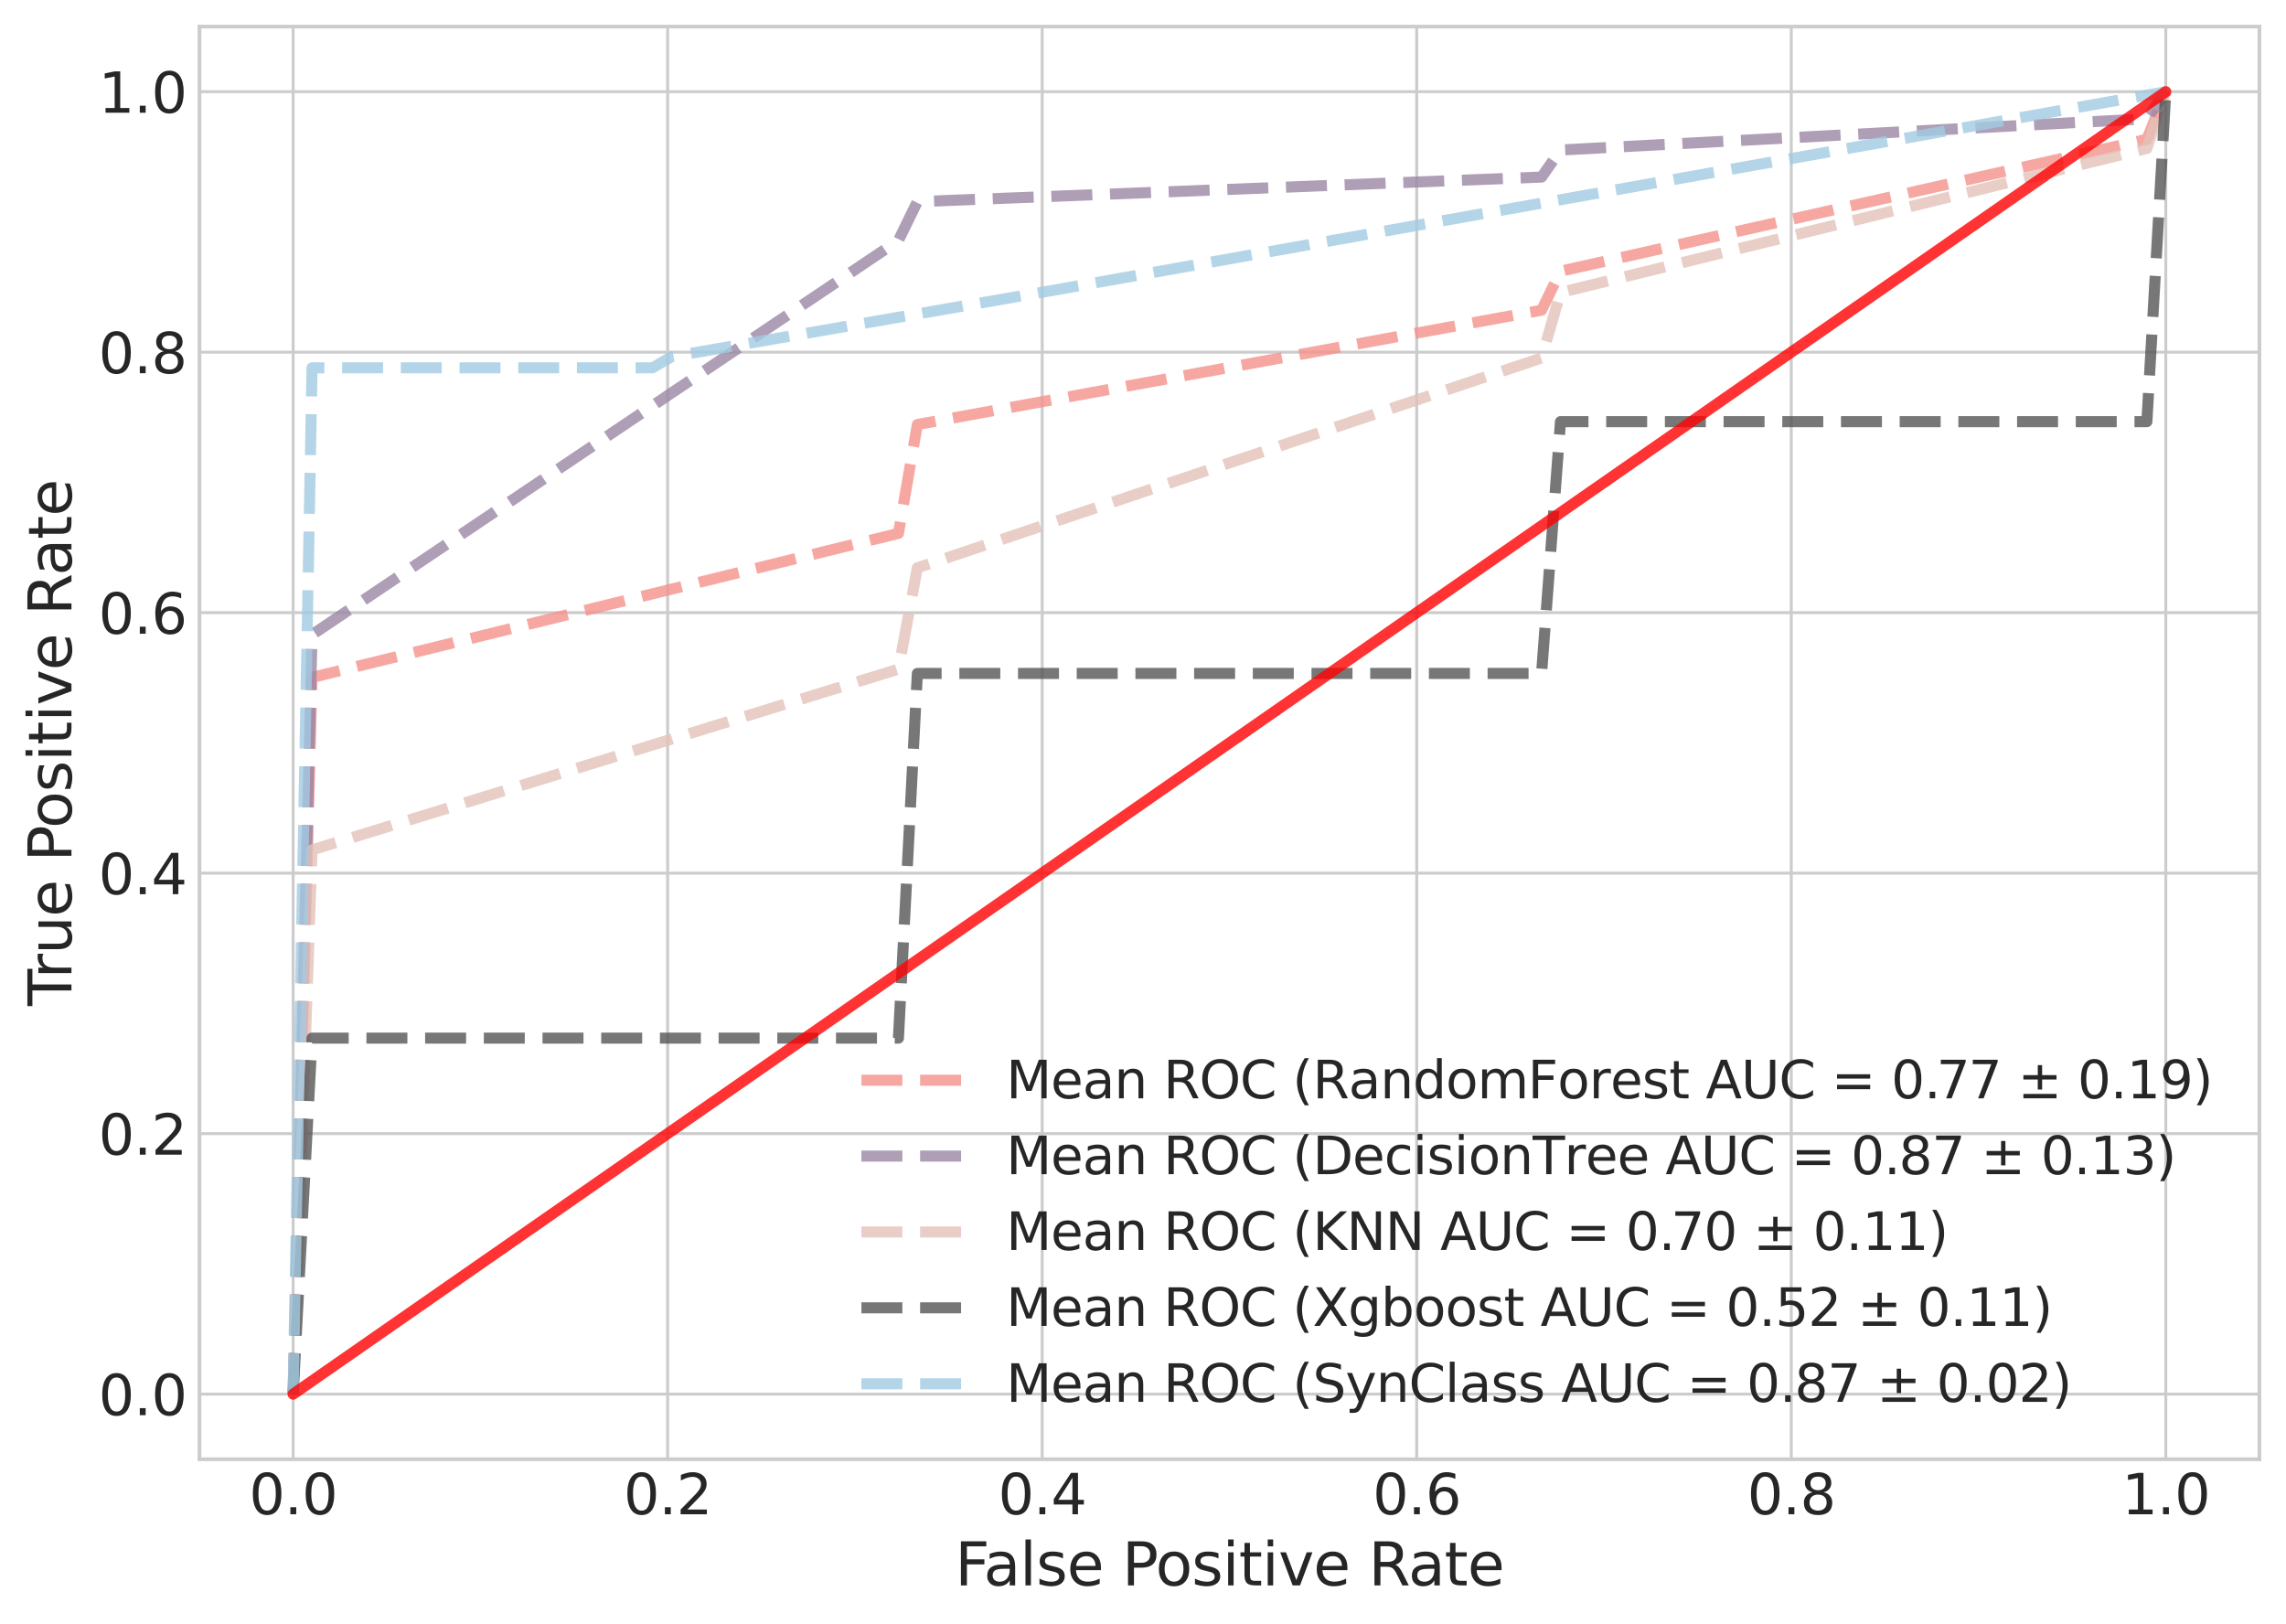 <?xml version="1.0" encoding="utf-8" standalone="no"?>
<!DOCTYPE svg PUBLIC "-//W3C//DTD SVG 1.1//EN"
  "http://www.w3.org/Graphics/SVG/1.1/DTD/svg11.dtd">
<svg height="439.982pt" version="1.1" viewBox="0 0 619.24 439.982" width="619.24pt" xmlns="http://www.w3.org/2000/svg" xmlns:xlink="http://www.w3.org/1999/xlink">
 <defs>
  <style type="text/css">*{stroke-linecap:butt;stroke-linejoin:round;}</style>
 </defs>
 <g id="figure_1">
  <g id="patch_1">
   <path d="M 0 439.982 
L 619.24 439.982 
L 619.24 0 
L 0 0 
z
" style="fill:#ffffff;"/>
  </g>
  <g id="axes_1">
   <g id="patch_2">
    <path d="M 54.04 395.28 
L 612.04 395.28 
L 612.04 7.2 
L 54.04 7.2 
z
" style="fill:#ffffff;"/>
   </g>
   <g id="matplotlib.axis_1">
    <g id="xtick_1">
     <g id="line2d_1">
      <path clip-path="url(#pbb4984cba3)" d="M 79.403 395.28 
L 79.403 7.2 
" style="fill:none;stroke:#cccccc;stroke-linecap:round;stroke-width:0.8;"/>
     </g>
     <g id="line2d_2"/>
     <g id="text_1">
      <!-- 0.0 -->
      <g style="fill:#262626;" transform="translate(67.476 410.178)scale(0.15 -0.15)">
       <defs>
        <path d="M 2034 4250 
Q 1547 4250 1301 3770 
Q 1056 3291 1056 2328 
Q 1056 1369 1301 889 
Q 1547 409 2034 409 
Q 2525 409 2770 889 
Q 3016 1369 3016 2328 
Q 3016 3291 2770 3770 
Q 2525 4250 2034 4250 
z
M 2034 4750 
Q 2819 4750 3233 4129 
Q 3647 3509 3647 2328 
Q 3647 1150 3233 529 
Q 2819 -91 2034 -91 
Q 1250 -91 836 529 
Q 422 1150 422 2328 
Q 422 3509 836 4129 
Q 1250 4750 2034 4750 
z
" id="DejaVuSans-30" transform="scale(0.016)"/>
        <path d="M 684 794 
L 1344 794 
L 1344 0 
L 684 0 
L 684 794 
z
" id="DejaVuSans-2e" transform="scale(0.016)"/>
       </defs>
       <use xlink:href="#DejaVuSans-30"/>
       <use x="63.623" xlink:href="#DejaVuSans-2e"/>
       <use x="95.41" xlink:href="#DejaVuSans-30"/>
      </g>
     </g>
    </g>
    <g id="xtick_2">
     <g id="line2d_3">
      <path clip-path="url(#pbb4984cba3)" d="M 180.858 395.28 
L 180.858 7.2 
" style="fill:none;stroke:#cccccc;stroke-linecap:round;stroke-width:0.8;"/>
     </g>
     <g id="line2d_4"/>
     <g id="text_2">
      <!-- 0.2 -->
      <g style="fill:#262626;" transform="translate(168.931 410.178)scale(0.15 -0.15)">
       <defs>
        <path d="M 1228 531 
L 3431 531 
L 3431 0 
L 469 0 
L 469 531 
Q 828 903 1448 1529 
Q 2069 2156 2228 2338 
Q 2531 2678 2651 2914 
Q 2772 3150 2772 3378 
Q 2772 3750 2511 3984 
Q 2250 4219 1831 4219 
Q 1534 4219 1204 4116 
Q 875 4013 500 3803 
L 500 4441 
Q 881 4594 1212 4672 
Q 1544 4750 1819 4750 
Q 2544 4750 2975 4387 
Q 3406 4025 3406 3419 
Q 3406 3131 3298 2873 
Q 3191 2616 2906 2266 
Q 2828 2175 2409 1742 
Q 1991 1309 1228 531 
z
" id="DejaVuSans-32" transform="scale(0.016)"/>
       </defs>
       <use xlink:href="#DejaVuSans-30"/>
       <use x="63.623" xlink:href="#DejaVuSans-2e"/>
       <use x="95.41" xlink:href="#DejaVuSans-32"/>
      </g>
     </g>
    </g>
    <g id="xtick_3">
     <g id="line2d_5">
      <path clip-path="url(#pbb4984cba3)" d="M 282.312 395.28 
L 282.312 7.2 
" style="fill:none;stroke:#cccccc;stroke-linecap:round;stroke-width:0.8;"/>
     </g>
     <g id="line2d_6"/>
     <g id="text_3">
      <!-- 0.4 -->
      <g style="fill:#262626;" transform="translate(270.385 410.178)scale(0.15 -0.15)">
       <defs>
        <path d="M 2419 4116 
L 825 1625 
L 2419 1625 
L 2419 4116 
z
M 2253 4666 
L 3047 4666 
L 3047 1625 
L 3713 1625 
L 3713 1100 
L 3047 1100 
L 3047 0 
L 2419 0 
L 2419 1100 
L 313 1100 
L 313 1709 
L 2253 4666 
z
" id="DejaVuSans-34" transform="scale(0.016)"/>
       </defs>
       <use xlink:href="#DejaVuSans-30"/>
       <use x="63.623" xlink:href="#DejaVuSans-2e"/>
       <use x="95.41" xlink:href="#DejaVuSans-34"/>
      </g>
     </g>
    </g>
    <g id="xtick_4">
     <g id="line2d_7">
      <path clip-path="url(#pbb4984cba3)" d="M 383.767 395.28 
L 383.767 7.2 
" style="fill:none;stroke:#cccccc;stroke-linecap:round;stroke-width:0.8;"/>
     </g>
     <g id="line2d_8"/>
     <g id="text_4">
      <!-- 0.6 -->
      <g style="fill:#262626;" transform="translate(371.84 410.178)scale(0.15 -0.15)">
       <defs>
        <path d="M 2113 2584 
Q 1688 2584 1439 2293 
Q 1191 2003 1191 1497 
Q 1191 994 1439 701 
Q 1688 409 2113 409 
Q 2538 409 2786 701 
Q 3034 994 3034 1497 
Q 3034 2003 2786 2293 
Q 2538 2584 2113 2584 
z
M 3366 4563 
L 3366 3988 
Q 3128 4100 2886 4159 
Q 2644 4219 2406 4219 
Q 1781 4219 1451 3797 
Q 1122 3375 1075 2522 
Q 1259 2794 1537 2939 
Q 1816 3084 2150 3084 
Q 2853 3084 3261 2657 
Q 3669 2231 3669 1497 
Q 3669 778 3244 343 
Q 2819 -91 2113 -91 
Q 1303 -91 875 529 
Q 447 1150 447 2328 
Q 447 3434 972 4092 
Q 1497 4750 2381 4750 
Q 2619 4750 2861 4703 
Q 3103 4656 3366 4563 
z
" id="DejaVuSans-36" transform="scale(0.016)"/>
       </defs>
       <use xlink:href="#DejaVuSans-30"/>
       <use x="63.623" xlink:href="#DejaVuSans-2e"/>
       <use x="95.41" xlink:href="#DejaVuSans-36"/>
      </g>
     </g>
    </g>
    <g id="xtick_5">
     <g id="line2d_9">
      <path clip-path="url(#pbb4984cba3)" d="M 485.222 395.28 
L 485.222 7.2 
" style="fill:none;stroke:#cccccc;stroke-linecap:round;stroke-width:0.8;"/>
     </g>
     <g id="line2d_10"/>
     <g id="text_5">
      <!-- 0.8 -->
      <g style="fill:#262626;" transform="translate(473.294 410.178)scale(0.15 -0.15)">
       <defs>
        <path d="M 2034 2216 
Q 1584 2216 1326 1975 
Q 1069 1734 1069 1313 
Q 1069 891 1326 650 
Q 1584 409 2034 409 
Q 2484 409 2743 651 
Q 3003 894 3003 1313 
Q 3003 1734 2745 1975 
Q 2488 2216 2034 2216 
z
M 1403 2484 
Q 997 2584 770 2862 
Q 544 3141 544 3541 
Q 544 4100 942 4425 
Q 1341 4750 2034 4750 
Q 2731 4750 3128 4425 
Q 3525 4100 3525 3541 
Q 3525 3141 3298 2862 
Q 3072 2584 2669 2484 
Q 3125 2378 3379 2068 
Q 3634 1759 3634 1313 
Q 3634 634 3220 271 
Q 2806 -91 2034 -91 
Q 1263 -91 848 271 
Q 434 634 434 1313 
Q 434 1759 690 2068 
Q 947 2378 1403 2484 
z
M 1172 3481 
Q 1172 3119 1398 2916 
Q 1625 2713 2034 2713 
Q 2441 2713 2670 2916 
Q 2900 3119 2900 3481 
Q 2900 3844 2670 4047 
Q 2441 4250 2034 4250 
Q 1625 4250 1398 4047 
Q 1172 3844 1172 3481 
z
" id="DejaVuSans-38" transform="scale(0.016)"/>
       </defs>
       <use xlink:href="#DejaVuSans-30"/>
       <use x="63.623" xlink:href="#DejaVuSans-2e"/>
       <use x="95.41" xlink:href="#DejaVuSans-38"/>
      </g>
     </g>
    </g>
    <g id="xtick_6">
     <g id="line2d_11">
      <path clip-path="url(#pbb4984cba3)" d="M 586.676 395.28 
L 586.676 7.2 
" style="fill:none;stroke:#cccccc;stroke-linecap:round;stroke-width:0.8;"/>
     </g>
     <g id="line2d_12"/>
     <g id="text_6">
      <!-- 1.0 -->
      <g style="fill:#262626;" transform="translate(574.749 410.178)scale(0.15 -0.15)">
       <defs>
        <path d="M 794 531 
L 1825 531 
L 1825 4091 
L 703 3866 
L 703 4441 
L 1819 4666 
L 2450 4666 
L 2450 531 
L 3481 531 
L 3481 0 
L 794 0 
L 794 531 
z
" id="DejaVuSans-31" transform="scale(0.016)"/>
       </defs>
       <use xlink:href="#DejaVuSans-31"/>
       <use x="63.623" xlink:href="#DejaVuSans-2e"/>
       <use x="95.41" xlink:href="#DejaVuSans-30"/>
      </g>
     </g>
    </g>
    <g id="text_7">
     <!-- False Positive Rate -->
     <g style="fill:#262626;" transform="translate(258.693 429.455)scale(0.16 -0.16)">
      <defs>
       <path d="M 628 4666 
L 3309 4666 
L 3309 4134 
L 1259 4134 
L 1259 2759 
L 3109 2759 
L 3109 2228 
L 1259 2228 
L 1259 0 
L 628 0 
L 628 4666 
z
" id="DejaVuSans-46" transform="scale(0.016)"/>
       <path d="M 2194 1759 
Q 1497 1759 1228 1600 
Q 959 1441 959 1056 
Q 959 750 1161 570 
Q 1363 391 1709 391 
Q 2188 391 2477 730 
Q 2766 1069 2766 1631 
L 2766 1759 
L 2194 1759 
z
M 3341 1997 
L 3341 0 
L 2766 0 
L 2766 531 
Q 2569 213 2275 61 
Q 1981 -91 1556 -91 
Q 1019 -91 701 211 
Q 384 513 384 1019 
Q 384 1609 779 1909 
Q 1175 2209 1959 2209 
L 2766 2209 
L 2766 2266 
Q 2766 2663 2505 2880 
Q 2244 3097 1772 3097 
Q 1472 3097 1187 3025 
Q 903 2953 641 2809 
L 641 3341 
Q 956 3463 1253 3523 
Q 1550 3584 1831 3584 
Q 2591 3584 2966 3190 
Q 3341 2797 3341 1997 
z
" id="DejaVuSans-61" transform="scale(0.016)"/>
       <path d="M 603 4863 
L 1178 4863 
L 1178 0 
L 603 0 
L 603 4863 
z
" id="DejaVuSans-6c" transform="scale(0.016)"/>
       <path d="M 2834 3397 
L 2834 2853 
Q 2591 2978 2328 3040 
Q 2066 3103 1784 3103 
Q 1356 3103 1142 2972 
Q 928 2841 928 2578 
Q 928 2378 1081 2264 
Q 1234 2150 1697 2047 
L 1894 2003 
Q 2506 1872 2764 1633 
Q 3022 1394 3022 966 
Q 3022 478 2636 193 
Q 2250 -91 1575 -91 
Q 1294 -91 989 -36 
Q 684 19 347 128 
L 347 722 
Q 666 556 975 473 
Q 1284 391 1588 391 
Q 1994 391 2212 530 
Q 2431 669 2431 922 
Q 2431 1156 2273 1281 
Q 2116 1406 1581 1522 
L 1381 1569 
Q 847 1681 609 1914 
Q 372 2147 372 2553 
Q 372 3047 722 3315 
Q 1072 3584 1716 3584 
Q 2034 3584 2315 3537 
Q 2597 3491 2834 3397 
z
" id="DejaVuSans-73" transform="scale(0.016)"/>
       <path d="M 3597 1894 
L 3597 1613 
L 953 1613 
Q 991 1019 1311 708 
Q 1631 397 2203 397 
Q 2534 397 2845 478 
Q 3156 559 3463 722 
L 3463 178 
Q 3153 47 2828 -22 
Q 2503 -91 2169 -91 
Q 1331 -91 842 396 
Q 353 884 353 1716 
Q 353 2575 817 3079 
Q 1281 3584 2069 3584 
Q 2775 3584 3186 3129 
Q 3597 2675 3597 1894 
z
M 3022 2063 
Q 3016 2534 2758 2815 
Q 2500 3097 2075 3097 
Q 1594 3097 1305 2825 
Q 1016 2553 972 2059 
L 3022 2063 
z
" id="DejaVuSans-65" transform="scale(0.016)"/>
       <path id="DejaVuSans-20" transform="scale(0.016)"/>
       <path d="M 1259 4147 
L 1259 2394 
L 2053 2394 
Q 2494 2394 2734 2622 
Q 2975 2850 2975 3272 
Q 2975 3691 2734 3919 
Q 2494 4147 2053 4147 
L 1259 4147 
z
M 628 4666 
L 2053 4666 
Q 2838 4666 3239 4311 
Q 3641 3956 3641 3272 
Q 3641 2581 3239 2228 
Q 2838 1875 2053 1875 
L 1259 1875 
L 1259 0 
L 628 0 
L 628 4666 
z
" id="DejaVuSans-50" transform="scale(0.016)"/>
       <path d="M 1959 3097 
Q 1497 3097 1228 2736 
Q 959 2375 959 1747 
Q 959 1119 1226 758 
Q 1494 397 1959 397 
Q 2419 397 2687 759 
Q 2956 1122 2956 1747 
Q 2956 2369 2687 2733 
Q 2419 3097 1959 3097 
z
M 1959 3584 
Q 2709 3584 3137 3096 
Q 3566 2609 3566 1747 
Q 3566 888 3137 398 
Q 2709 -91 1959 -91 
Q 1206 -91 779 398 
Q 353 888 353 1747 
Q 353 2609 779 3096 
Q 1206 3584 1959 3584 
z
" id="DejaVuSans-6f" transform="scale(0.016)"/>
       <path d="M 603 3500 
L 1178 3500 
L 1178 0 
L 603 0 
L 603 3500 
z
M 603 4863 
L 1178 4863 
L 1178 4134 
L 603 4134 
L 603 4863 
z
" id="DejaVuSans-69" transform="scale(0.016)"/>
       <path d="M 1172 4494 
L 1172 3500 
L 2356 3500 
L 2356 3053 
L 1172 3053 
L 1172 1153 
Q 1172 725 1289 603 
Q 1406 481 1766 481 
L 2356 481 
L 2356 0 
L 1766 0 
Q 1100 0 847 248 
Q 594 497 594 1153 
L 594 3053 
L 172 3053 
L 172 3500 
L 594 3500 
L 594 4494 
L 1172 4494 
z
" id="DejaVuSans-74" transform="scale(0.016)"/>
       <path d="M 191 3500 
L 800 3500 
L 1894 563 
L 2988 3500 
L 3597 3500 
L 2284 0 
L 1503 0 
L 191 3500 
z
" id="DejaVuSans-76" transform="scale(0.016)"/>
       <path d="M 2841 2188 
Q 3044 2119 3236 1894 
Q 3428 1669 3622 1275 
L 4263 0 
L 3584 0 
L 2988 1197 
Q 2756 1666 2539 1819 
Q 2322 1972 1947 1972 
L 1259 1972 
L 1259 0 
L 628 0 
L 628 4666 
L 2053 4666 
Q 2853 4666 3247 4331 
Q 3641 3997 3641 3322 
Q 3641 2881 3436 2590 
Q 3231 2300 2841 2188 
z
M 1259 4147 
L 1259 2491 
L 2053 2491 
Q 2509 2491 2742 2702 
Q 2975 2913 2975 3322 
Q 2975 3731 2742 3939 
Q 2509 4147 2053 4147 
L 1259 4147 
z
" id="DejaVuSans-52" transform="scale(0.016)"/>
      </defs>
      <use xlink:href="#DejaVuSans-46"/>
      <use x="48.395" xlink:href="#DejaVuSans-61"/>
      <use x="109.674" xlink:href="#DejaVuSans-6c"/>
      <use x="137.457" xlink:href="#DejaVuSans-73"/>
      <use x="189.557" xlink:href="#DejaVuSans-65"/>
      <use x="251.08" xlink:href="#DejaVuSans-20"/>
      <use x="282.867" xlink:href="#DejaVuSans-50"/>
      <use x="339.545" xlink:href="#DejaVuSans-6f"/>
      <use x="400.727" xlink:href="#DejaVuSans-73"/>
      <use x="452.826" xlink:href="#DejaVuSans-69"/>
      <use x="480.609" xlink:href="#DejaVuSans-74"/>
      <use x="519.818" xlink:href="#DejaVuSans-69"/>
      <use x="547.602" xlink:href="#DejaVuSans-76"/>
      <use x="606.781" xlink:href="#DejaVuSans-65"/>
      <use x="668.305" xlink:href="#DejaVuSans-20"/>
      <use x="700.092" xlink:href="#DejaVuSans-52"/>
      <use x="767.324" xlink:href="#DejaVuSans-61"/>
      <use x="828.604" xlink:href="#DejaVuSans-74"/>
      <use x="867.812" xlink:href="#DejaVuSans-65"/>
     </g>
    </g>
   </g>
   <g id="matplotlib.axis_2">
    <g id="ytick_1">
     <g id="line2d_13">
      <path clip-path="url(#pbb4984cba3)" d="M 54.04 377.64 
L 612.04 377.64 
" style="fill:none;stroke:#cccccc;stroke-linecap:round;stroke-width:0.8;"/>
     </g>
     <g id="line2d_14"/>
     <g id="text_8">
      <!-- 0.0 -->
      <g style="fill:#262626;" transform="translate(26.685 383.339)scale(0.15 -0.15)">
       <use xlink:href="#DejaVuSans-30"/>
       <use x="63.623" xlink:href="#DejaVuSans-2e"/>
       <use x="95.41" xlink:href="#DejaVuSans-30"/>
      </g>
     </g>
    </g>
    <g id="ytick_2">
     <g id="line2d_15">
      <path clip-path="url(#pbb4984cba3)" d="M 54.04 307.08 
L 612.04 307.08 
" style="fill:none;stroke:#cccccc;stroke-linecap:round;stroke-width:0.8;"/>
     </g>
     <g id="line2d_16"/>
     <g id="text_9">
      <!-- 0.2 -->
      <g style="fill:#262626;" transform="translate(26.685 312.779)scale(0.15 -0.15)">
       <use xlink:href="#DejaVuSans-30"/>
       <use x="63.623" xlink:href="#DejaVuSans-2e"/>
       <use x="95.41" xlink:href="#DejaVuSans-32"/>
      </g>
     </g>
    </g>
    <g id="ytick_3">
     <g id="line2d_17">
      <path clip-path="url(#pbb4984cba3)" d="M 54.04 236.52 
L 612.04 236.52 
" style="fill:none;stroke:#cccccc;stroke-linecap:round;stroke-width:0.8;"/>
     </g>
     <g id="line2d_18"/>
     <g id="text_10">
      <!-- 0.4 -->
      <g style="fill:#262626;" transform="translate(26.685 242.219)scale(0.15 -0.15)">
       <use xlink:href="#DejaVuSans-30"/>
       <use x="63.623" xlink:href="#DejaVuSans-2e"/>
       <use x="95.41" xlink:href="#DejaVuSans-34"/>
      </g>
     </g>
    </g>
    <g id="ytick_4">
     <g id="line2d_19">
      <path clip-path="url(#pbb4984cba3)" d="M 54.04 165.96 
L 612.04 165.96 
" style="fill:none;stroke:#cccccc;stroke-linecap:round;stroke-width:0.8;"/>
     </g>
     <g id="line2d_20"/>
     <g id="text_11">
      <!-- 0.6 -->
      <g style="fill:#262626;" transform="translate(26.685 171.659)scale(0.15 -0.15)">
       <use xlink:href="#DejaVuSans-30"/>
       <use x="63.623" xlink:href="#DejaVuSans-2e"/>
       <use x="95.41" xlink:href="#DejaVuSans-36"/>
      </g>
     </g>
    </g>
    <g id="ytick_5">
     <g id="line2d_21">
      <path clip-path="url(#pbb4984cba3)" d="M 54.04 95.4 
L 612.04 95.4 
" style="fill:none;stroke:#cccccc;stroke-linecap:round;stroke-width:0.8;"/>
     </g>
     <g id="line2d_22"/>
     <g id="text_12">
      <!-- 0.8 -->
      <g style="fill:#262626;" transform="translate(26.685 101.099)scale(0.15 -0.15)">
       <use xlink:href="#DejaVuSans-30"/>
       <use x="63.623" xlink:href="#DejaVuSans-2e"/>
       <use x="95.41" xlink:href="#DejaVuSans-38"/>
      </g>
     </g>
    </g>
    <g id="ytick_6">
     <g id="line2d_23">
      <path clip-path="url(#pbb4984cba3)" d="M 54.04 24.84 
L 612.04 24.84 
" style="fill:none;stroke:#cccccc;stroke-linecap:round;stroke-width:0.8;"/>
     </g>
     <g id="line2d_24"/>
     <g id="text_13">
      <!-- 1.0 -->
      <g style="fill:#262626;" transform="translate(26.685 30.539)scale(0.15 -0.15)">
       <use xlink:href="#DejaVuSans-31"/>
       <use x="63.623" xlink:href="#DejaVuSans-2e"/>
       <use x="95.41" xlink:href="#DejaVuSans-30"/>
      </g>
     </g>
    </g>
    <g id="text_14">
     <!-- True Positive Rate -->
     <g style="fill:#262626;" transform="translate(19.358 272.488)rotate(-90)scale(0.16 -0.16)">
      <defs>
       <path d="M -19 4666 
L 3928 4666 
L 3928 4134 
L 2272 4134 
L 2272 0 
L 1638 0 
L 1638 4134 
L -19 4134 
L -19 4666 
z
" id="DejaVuSans-54" transform="scale(0.016)"/>
       <path d="M 2631 2963 
Q 2534 3019 2420 3045 
Q 2306 3072 2169 3072 
Q 1681 3072 1420 2755 
Q 1159 2438 1159 1844 
L 1159 0 
L 581 0 
L 581 3500 
L 1159 3500 
L 1159 2956 
Q 1341 3275 1631 3429 
Q 1922 3584 2338 3584 
Q 2397 3584 2469 3576 
Q 2541 3569 2628 3553 
L 2631 2963 
z
" id="DejaVuSans-72" transform="scale(0.016)"/>
       <path d="M 544 1381 
L 544 3500 
L 1119 3500 
L 1119 1403 
Q 1119 906 1312 657 
Q 1506 409 1894 409 
Q 2359 409 2629 706 
Q 2900 1003 2900 1516 
L 2900 3500 
L 3475 3500 
L 3475 0 
L 2900 0 
L 2900 538 
Q 2691 219 2414 64 
Q 2138 -91 1772 -91 
Q 1169 -91 856 284 
Q 544 659 544 1381 
z
M 1991 3584 
L 1991 3584 
z
" id="DejaVuSans-75" transform="scale(0.016)"/>
      </defs>
      <use xlink:href="#DejaVuSans-54"/>
      <use x="46.334" xlink:href="#DejaVuSans-72"/>
      <use x="87.447" xlink:href="#DejaVuSans-75"/>
      <use x="150.826" xlink:href="#DejaVuSans-65"/>
      <use x="212.35" xlink:href="#DejaVuSans-20"/>
      <use x="244.137" xlink:href="#DejaVuSans-50"/>
      <use x="300.814" xlink:href="#DejaVuSans-6f"/>
      <use x="361.996" xlink:href="#DejaVuSans-73"/>
      <use x="414.096" xlink:href="#DejaVuSans-69"/>
      <use x="441.879" xlink:href="#DejaVuSans-74"/>
      <use x="481.088" xlink:href="#DejaVuSans-69"/>
      <use x="508.871" xlink:href="#DejaVuSans-76"/>
      <use x="568.051" xlink:href="#DejaVuSans-65"/>
      <use x="629.574" xlink:href="#DejaVuSans-20"/>
      <use x="661.361" xlink:href="#DejaVuSans-52"/>
      <use x="728.594" xlink:href="#DejaVuSans-61"/>
      <use x="789.873" xlink:href="#DejaVuSans-74"/>
      <use x="829.082" xlink:href="#DejaVuSans-65"/>
     </g>
    </g>
   </g>
   <g id="line2d_25">
    <path clip-path="url(#pbb4984cba3)" d="M 79.403 377.64 
L 84.527 183.517 
L 89.651 182.258 
L 94.775 180.999 
L 99.899 179.739 
L 105.023 178.48 
L 110.147 177.221 
L 115.271 175.962 
L 120.395 174.703 
L 125.519 173.444 
L 130.643 172.184 
L 135.767 170.925 
L 140.891 169.666 
L 146.015 168.407 
L 151.139 167.148 
L 156.263 165.889 
L 161.387 164.63 
L 166.511 163.37 
L 171.635 162.111 
L 176.759 160.852 
L 181.883 159.593 
L 187.007 158.334 
L 192.131 157.075 
L 197.255 155.816 
L 202.379 154.556 
L 207.502 153.297 
L 212.626 152.038 
L 217.75 150.779 
L 222.874 149.52 
L 227.998 148.261 
L 233.122 147.001 
L 238.246 145.742 
L 243.37 144.483 
L 248.494 115 
L 253.618 114.062 
L 258.742 113.123 
L 263.866 112.185 
L 268.99 111.246 
L 274.114 110.308 
L 279.238 109.369 
L 284.362 108.431 
L 289.486 107.493 
L 294.61 106.554 
L 299.734 105.616 
L 304.858 104.677 
L 309.982 103.739 
L 315.106 102.8 
L 320.23 101.862 
L 325.354 100.924 
L 330.478 99.985 
L 335.602 99.047 
L 340.726 98.108 
L 345.85 97.17 
L 350.974 96.232 
L 356.098 95.293 
L 361.222 94.355 
L 366.345 93.416 
L 371.469 92.478 
L 376.593 91.539 
L 381.717 90.601 
L 386.841 89.663 
L 391.965 88.724 
L 397.089 87.786 
L 402.213 86.847 
L 407.337 85.909 
L 412.461 84.97 
L 417.585 84.032 
L 422.709 73.472 
L 427.833 72.32 
L 432.957 71.167 
L 438.081 70.015 
L 443.205 68.863 
L 448.329 67.711 
L 453.453 66.558 
L 458.577 65.406 
L 463.701 64.254 
L 468.825 63.102 
L 473.949 61.949 
L 479.073 60.797 
L 484.197 59.645 
L 489.321 58.493 
L 494.445 57.34 
L 499.569 56.188 
L 504.693 55.036 
L 509.817 53.884 
L 514.941 52.731 
L 520.064 51.579 
L 525.188 50.427 
L 530.312 49.275 
L 535.436 48.122 
L 540.56 46.97 
L 545.684 45.818 
L 550.808 44.666 
L 555.932 43.513 
L 561.056 42.361 
L 566.18 41.209 
L 571.304 40.057 
L 576.428 38.904 
L 581.552 37.752 
L 586.676 24.84 
" style="fill:none;stroke:#f39189;stroke-dasharray:11.1,4.8;stroke-dashoffset:0;stroke-opacity:0.8;stroke-width:3;"/>
   </g>
   <g id="line2d_26">
    <path clip-path="url(#pbb4984cba3)" d="M 79.403 377.64 
L 84.527 171.923 
L 89.651 168.478 
L 94.775 165.033 
L 99.899 161.589 
L 105.023 158.144 
L 110.147 154.699 
L 115.271 151.254 
L 120.395 147.809 
L 125.519 144.364 
L 130.643 140.92 
L 135.767 137.475 
L 140.891 134.03 
L 146.015 130.585 
L 151.139 127.14 
L 156.263 123.695 
L 161.387 120.25 
L 166.511 116.806 
L 171.635 113.361 
L 176.759 109.916 
L 181.883 106.471 
L 187.007 103.026 
L 192.131 99.581 
L 197.255 96.136 
L 202.379 92.692 
L 207.502 89.247 
L 212.626 85.802 
L 217.75 82.357 
L 222.874 78.912 
L 227.998 75.467 
L 233.122 72.023 
L 238.246 68.578 
L 243.37 65.133 
L 248.494 54.632 
L 253.618 54.43 
L 258.742 54.228 
L 263.866 54.026 
L 268.99 53.824 
L 274.114 53.622 
L 279.238 53.42 
L 284.362 53.218 
L 289.486 53.016 
L 294.61 52.815 
L 299.734 52.613 
L 304.858 52.411 
L 309.982 52.209 
L 315.106 52.007 
L 320.23 51.805 
L 325.354 51.603 
L 330.478 51.401 
L 335.602 51.199 
L 340.726 50.997 
L 345.85 50.795 
L 350.974 50.593 
L 356.098 50.391 
L 361.222 50.189 
L 366.345 49.987 
L 371.469 49.785 
L 376.593 49.584 
L 381.717 49.382 
L 386.841 49.18 
L 391.965 48.978 
L 397.089 48.776 
L 402.213 48.574 
L 407.337 48.372 
L 412.461 48.17 
L 417.585 47.968 
L 422.709 40.639 
L 427.833 40.366 
L 432.957 40.092 
L 438.081 39.819 
L 443.205 39.546 
L 448.329 39.273 
L 453.453 39 
L 458.577 38.726 
L 463.701 38.453 
L 468.825 38.18 
L 473.949 37.907 
L 479.073 37.633 
L 484.197 37.36 
L 489.321 37.087 
L 494.445 36.814 
L 499.569 36.541 
L 504.693 36.267 
L 509.817 35.994 
L 514.941 35.721 
L 520.064 35.448 
L 525.188 35.175 
L 530.312 34.901 
L 535.436 34.628 
L 540.56 34.355 
L 545.684 34.082 
L 550.808 33.808 
L 555.932 33.535 
L 561.056 33.262 
L 566.18 32.989 
L 571.304 32.716 
L 576.428 32.442 
L 581.552 32.169 
L 586.676 24.84 
" style="fill:none;stroke:#9a86a4;stroke-dasharray:11.1,4.8;stroke-dashoffset:0;stroke-opacity:0.8;stroke-width:3;"/>
   </g>
   <g id="line2d_27">
    <path clip-path="url(#pbb4984cba3)" d="M 79.403 377.64 
L 84.527 230.236 
L 89.651 228.656 
L 94.775 227.076 
L 99.899 225.496 
L 105.023 223.917 
L 110.147 222.337 
L 115.271 220.757 
L 120.395 219.177 
L 125.519 217.597 
L 130.643 216.017 
L 135.767 214.437 
L 140.891 212.857 
L 146.015 211.278 
L 151.139 209.698 
L 156.263 208.118 
L 161.387 206.538 
L 166.511 204.958 
L 171.635 203.378 
L 176.759 201.798 
L 181.883 200.218 
L 187.007 198.639 
L 192.131 197.059 
L 197.255 195.479 
L 202.379 193.899 
L 207.502 192.319 
L 212.626 190.739 
L 217.75 189.159 
L 222.874 187.579 
L 227.998 186 
L 233.122 184.42 
L 238.246 182.84 
L 243.37 181.26 
L 248.494 153.808 
L 253.618 152.086 
L 258.742 150.363 
L 263.866 148.641 
L 268.99 146.918 
L 274.114 145.196 
L 279.238 143.473 
L 284.362 141.751 
L 289.486 140.029 
L 294.61 138.306 
L 299.734 136.584 
L 304.858 134.861 
L 309.982 133.139 
L 315.106 131.416 
L 320.23 129.694 
L 325.354 127.972 
L 330.478 126.249 
L 335.602 124.527 
L 340.726 122.804 
L 345.85 121.082 
L 350.974 119.36 
L 356.098 117.637 
L 361.222 115.915 
L 366.345 114.192 
L 371.469 112.47 
L 376.593 110.747 
L 381.717 109.025 
L 386.841 107.303 
L 391.965 105.58 
L 397.089 103.858 
L 402.213 102.135 
L 407.337 100.413 
L 412.461 98.69 
L 417.585 96.968 
L 422.709 79.245 
L 427.833 77.986 
L 432.957 76.727 
L 438.081 75.467 
L 443.205 74.208 
L 448.329 72.949 
L 453.453 71.69 
L 458.577 70.431 
L 463.701 69.172 
L 468.825 67.912 
L 473.949 66.653 
L 479.073 65.394 
L 484.197 64.135 
L 489.321 62.876 
L 494.445 61.617 
L 499.569 60.358 
L 504.693 59.098 
L 509.817 57.839 
L 514.941 56.58 
L 520.064 55.321 
L 525.188 54.062 
L 530.312 52.803 
L 535.436 51.544 
L 540.56 50.284 
L 545.684 49.025 
L 550.808 47.766 
L 555.932 46.507 
L 561.056 45.248 
L 566.18 43.989 
L 571.304 42.729 
L 576.428 41.47 
L 581.552 40.211 
L 586.676 24.84 
" style="fill:none;stroke:#e2c2b9;stroke-dasharray:11.1,4.8;stroke-dashoffset:0;stroke-opacity:0.8;stroke-width:3;"/>
   </g>
   <g id="line2d_28">
    <path clip-path="url(#pbb4984cba3)" d="M 79.403 377.64 
L 84.527 281.208 
L 89.651 281.208 
L 94.775 281.208 
L 99.899 281.208 
L 105.023 281.208 
L 110.147 281.208 
L 115.271 281.208 
L 120.395 281.208 
L 125.519 281.208 
L 130.643 281.208 
L 135.767 281.208 
L 140.891 281.208 
L 146.015 281.208 
L 151.139 281.208 
L 156.263 281.208 
L 161.387 281.208 
L 166.511 281.208 
L 171.635 281.208 
L 176.759 281.208 
L 181.883 281.208 
L 187.007 281.208 
L 192.131 281.208 
L 197.255 281.208 
L 202.379 281.208 
L 207.502 281.208 
L 212.626 281.208 
L 217.75 281.208 
L 222.874 281.208 
L 227.998 281.208 
L 233.122 281.208 
L 238.246 281.208 
L 243.37 281.208 
L 248.494 182.424 
L 253.618 182.424 
L 258.742 182.424 
L 263.866 182.424 
L 268.99 182.424 
L 274.114 182.424 
L 279.238 182.424 
L 284.362 182.424 
L 289.486 182.424 
L 294.61 182.424 
L 299.734 182.424 
L 304.858 182.424 
L 309.982 182.424 
L 315.106 182.424 
L 320.23 182.424 
L 325.354 182.424 
L 330.478 182.424 
L 335.602 182.424 
L 340.726 182.424 
L 345.85 182.424 
L 350.974 182.424 
L 356.098 182.424 
L 361.222 182.424 
L 366.345 182.424 
L 371.469 182.424 
L 376.593 182.424 
L 381.717 182.424 
L 386.841 182.424 
L 391.965 182.424 
L 397.089 182.424 
L 402.213 182.424 
L 407.337 182.424 
L 412.461 182.424 
L 417.585 182.424 
L 422.709 114.216 
L 427.833 114.216 
L 432.957 114.216 
L 438.081 114.216 
L 443.205 114.216 
L 448.329 114.216 
L 453.453 114.216 
L 458.577 114.216 
L 463.701 114.216 
L 468.825 114.216 
L 473.949 114.216 
L 479.073 114.216 
L 484.197 114.216 
L 489.321 114.216 
L 494.445 114.216 
L 499.569 114.216 
L 504.693 114.216 
L 509.817 114.216 
L 514.941 114.216 
L 520.064 114.216 
L 525.188 114.216 
L 530.312 114.216 
L 535.436 114.216 
L 540.56 114.216 
L 545.684 114.216 
L 550.808 114.216 
L 555.932 114.216 
L 561.056 114.216 
L 566.18 114.216 
L 571.304 114.216 
L 576.428 114.216 
L 581.552 114.216 
L 586.676 24.84 
" style="fill:none;stroke:#555555;stroke-dasharray:11.1,4.8;stroke-dashoffset:0;stroke-opacity:0.8;stroke-width:3;"/>
   </g>
   <g id="line2d_29">
    <path clip-path="url(#pbb4984cba3)" d="M 79.403 377.64 
L 84.527 99.634 
L 89.651 99.634 
L 94.775 99.634 
L 99.899 99.634 
L 105.023 99.634 
L 110.147 99.634 
L 115.271 99.634 
L 120.395 99.634 
L 125.519 99.634 
L 130.643 99.634 
L 135.767 99.634 
L 140.891 99.634 
L 146.015 99.634 
L 151.139 99.634 
L 156.263 99.634 
L 161.387 99.634 
L 166.511 99.634 
L 171.635 99.634 
L 176.759 99.634 
L 181.883 96.633 
L 187.007 95.742 
L 192.131 94.851 
L 197.255 93.96 
L 202.379 93.069 
L 207.502 92.178 
L 212.626 91.288 
L 217.75 90.397 
L 222.874 89.506 
L 227.998 88.615 
L 233.122 87.724 
L 238.246 86.833 
L 243.37 85.942 
L 248.494 85.051 
L 253.618 84.16 
L 258.742 83.269 
L 263.866 82.378 
L 268.99 81.488 
L 274.114 80.597 
L 279.238 79.706 
L 284.362 78.805 
L 289.486 77.891 
L 294.61 76.976 
L 299.734 76.061 
L 304.858 75.147 
L 309.982 74.232 
L 315.106 73.317 
L 320.23 72.403 
L 325.354 71.488 
L 330.478 70.573 
L 335.602 69.659 
L 340.726 68.744 
L 345.85 67.829 
L 350.974 66.915 
L 356.098 66 
L 361.222 65.085 
L 366.345 64.171 
L 371.469 63.256 
L 376.593 62.341 
L 381.717 61.427 
L 386.841 60.512 
L 391.965 59.597 
L 397.089 58.683 
L 402.213 57.768 
L 407.337 56.853 
L 412.461 55.939 
L 417.585 55.024 
L 422.709 54.109 
L 427.833 53.195 
L 432.957 52.28 
L 438.081 51.365 
L 443.205 50.451 
L 448.329 49.536 
L 453.453 48.621 
L 458.577 47.707 
L 463.701 46.792 
L 468.825 45.877 
L 473.949 44.963 
L 479.073 44.048 
L 484.197 43.133 
L 489.321 42.219 
L 494.445 41.304 
L 499.569 40.389 
L 504.693 39.475 
L 509.817 38.56 
L 514.941 37.645 
L 520.064 36.731 
L 525.188 35.816 
L 530.312 34.901 
L 535.436 33.987 
L 540.56 33.072 
L 545.684 32.157 
L 550.808 31.243 
L 555.932 30.328 
L 561.056 29.413 
L 566.18 28.499 
L 571.304 27.584 
L 576.428 26.669 
L 581.552 25.755 
L 586.676 24.84 
" style="fill:none;stroke:#a1cae2;stroke-dasharray:11.1,4.8;stroke-dashoffset:0;stroke-opacity:0.8;stroke-width:3;"/>
   </g>
   <g id="line2d_30">
    <path clip-path="url(#pbb4984cba3)" d="M 79.403 377.64 
L 586.676 24.84 
" style="fill:none;stroke:#ff0000;stroke-linecap:round;stroke-opacity:0.8;stroke-width:3;"/>
   </g>
   <g id="patch_3">
    <path d="M 54.04 395.28 
L 54.04 7.2 
" style="fill:none;stroke:#cccccc;stroke-linecap:square;stroke-linejoin:miter;"/>
   </g>
   <g id="patch_4">
    <path d="M 612.04 395.28 
L 612.04 7.2 
" style="fill:none;stroke:#cccccc;stroke-linecap:square;stroke-linejoin:miter;"/>
   </g>
   <g id="patch_5">
    <path d="M 54.04 395.28 
L 612.04 395.28 
" style="fill:none;stroke:#cccccc;stroke-linecap:square;stroke-linejoin:miter;"/>
   </g>
   <g id="patch_6">
    <path d="M 54.04 7.2 
L 612.04 7.2 
" style="fill:none;stroke:#cccccc;stroke-linecap:square;stroke-linejoin:miter;"/>
   </g>
   <g id="legend_1">
    <g id="line2d_31">
     <path d="M 233.34 292.61 
L 261.34 292.61 
" style="fill:none;stroke:#f39189;stroke-dasharray:11.1,4.8;stroke-dashoffset:0;stroke-opacity:0.8;stroke-width:3;"/>
    </g>
    <g id="line2d_32"/>
    <g id="text_15">
     <!-- Mean ROC (RandomForest AUC = 0.77 $\pm$ 0.19) -->
     <g style="fill:#262626;" transform="translate(272.54 297.51)scale(0.14 -0.14)">
      <defs>
       <path d="M 628 4666 
L 1569 4666 
L 2759 1491 
L 3956 4666 
L 4897 4666 
L 4897 0 
L 4281 0 
L 4281 4097 
L 3078 897 
L 2444 897 
L 1241 4097 
L 1241 0 
L 628 0 
L 628 4666 
z
" id="DejaVuSans-4d" transform="scale(0.016)"/>
       <path d="M 3513 2113 
L 3513 0 
L 2938 0 
L 2938 2094 
Q 2938 2591 2744 2837 
Q 2550 3084 2163 3084 
Q 1697 3084 1428 2787 
Q 1159 2491 1159 1978 
L 1159 0 
L 581 0 
L 581 3500 
L 1159 3500 
L 1159 2956 
Q 1366 3272 1645 3428 
Q 1925 3584 2291 3584 
Q 2894 3584 3203 3211 
Q 3513 2838 3513 2113 
z
" id="DejaVuSans-6e" transform="scale(0.016)"/>
       <path d="M 2522 4238 
Q 1834 4238 1429 3725 
Q 1025 3213 1025 2328 
Q 1025 1447 1429 934 
Q 1834 422 2522 422 
Q 3209 422 3611 934 
Q 4013 1447 4013 2328 
Q 4013 3213 3611 3725 
Q 3209 4238 2522 4238 
z
M 2522 4750 
Q 3503 4750 4090 4092 
Q 4678 3434 4678 2328 
Q 4678 1225 4090 567 
Q 3503 -91 2522 -91 
Q 1538 -91 948 565 
Q 359 1222 359 2328 
Q 359 3434 948 4092 
Q 1538 4750 2522 4750 
z
" id="DejaVuSans-4f" transform="scale(0.016)"/>
       <path d="M 4122 4306 
L 4122 3641 
Q 3803 3938 3442 4084 
Q 3081 4231 2675 4231 
Q 1875 4231 1450 3742 
Q 1025 3253 1025 2328 
Q 1025 1406 1450 917 
Q 1875 428 2675 428 
Q 3081 428 3442 575 
Q 3803 722 4122 1019 
L 4122 359 
Q 3791 134 3420 21 
Q 3050 -91 2638 -91 
Q 1578 -91 968 557 
Q 359 1206 359 2328 
Q 359 3453 968 4101 
Q 1578 4750 2638 4750 
Q 3056 4750 3426 4639 
Q 3797 4528 4122 4306 
z
" id="DejaVuSans-43" transform="scale(0.016)"/>
       <path d="M 1984 4856 
Q 1566 4138 1362 3434 
Q 1159 2731 1159 2009 
Q 1159 1288 1364 580 
Q 1569 -128 1984 -844 
L 1484 -844 
Q 1016 -109 783 600 
Q 550 1309 550 2009 
Q 550 2706 781 3412 
Q 1013 4119 1484 4856 
L 1984 4856 
z
" id="DejaVuSans-28" transform="scale(0.016)"/>
       <path d="M 2906 2969 
L 2906 4863 
L 3481 4863 
L 3481 0 
L 2906 0 
L 2906 525 
Q 2725 213 2448 61 
Q 2172 -91 1784 -91 
Q 1150 -91 751 415 
Q 353 922 353 1747 
Q 353 2572 751 3078 
Q 1150 3584 1784 3584 
Q 2172 3584 2448 3432 
Q 2725 3281 2906 2969 
z
M 947 1747 
Q 947 1113 1208 752 
Q 1469 391 1925 391 
Q 2381 391 2643 752 
Q 2906 1113 2906 1747 
Q 2906 2381 2643 2742 
Q 2381 3103 1925 3103 
Q 1469 3103 1208 2742 
Q 947 2381 947 1747 
z
" id="DejaVuSans-64" transform="scale(0.016)"/>
       <path d="M 3328 2828 
Q 3544 3216 3844 3400 
Q 4144 3584 4550 3584 
Q 5097 3584 5394 3201 
Q 5691 2819 5691 2113 
L 5691 0 
L 5113 0 
L 5113 2094 
Q 5113 2597 4934 2840 
Q 4756 3084 4391 3084 
Q 3944 3084 3684 2787 
Q 3425 2491 3425 1978 
L 3425 0 
L 2847 0 
L 2847 2094 
Q 2847 2600 2669 2842 
Q 2491 3084 2119 3084 
Q 1678 3084 1418 2786 
Q 1159 2488 1159 1978 
L 1159 0 
L 581 0 
L 581 3500 
L 1159 3500 
L 1159 2956 
Q 1356 3278 1631 3431 
Q 1906 3584 2284 3584 
Q 2666 3584 2933 3390 
Q 3200 3197 3328 2828 
z
" id="DejaVuSans-6d" transform="scale(0.016)"/>
       <path d="M 2188 4044 
L 1331 1722 
L 3047 1722 
L 2188 4044 
z
M 1831 4666 
L 2547 4666 
L 4325 0 
L 3669 0 
L 3244 1197 
L 1141 1197 
L 716 0 
L 50 0 
L 1831 4666 
z
" id="DejaVuSans-41" transform="scale(0.016)"/>
       <path d="M 556 4666 
L 1191 4666 
L 1191 1831 
Q 1191 1081 1462 751 
Q 1734 422 2344 422 
Q 2950 422 3222 751 
Q 3494 1081 3494 1831 
L 3494 4666 
L 4128 4666 
L 4128 1753 
Q 4128 841 3676 375 
Q 3225 -91 2344 -91 
Q 1459 -91 1007 375 
Q 556 841 556 1753 
L 556 4666 
z
" id="DejaVuSans-55" transform="scale(0.016)"/>
       <path d="M 678 2906 
L 4684 2906 
L 4684 2381 
L 678 2381 
L 678 2906 
z
M 678 1631 
L 4684 1631 
L 4684 1100 
L 678 1100 
L 678 1631 
z
" id="DejaVuSans-3d" transform="scale(0.016)"/>
       <path d="M 525 4666 
L 3525 4666 
L 3525 4397 
L 1831 0 
L 1172 0 
L 2766 4134 
L 525 4134 
L 525 4666 
z
" id="DejaVuSans-37" transform="scale(0.016)"/>
       <path d="M 2944 4013 
L 2944 2803 
L 4684 2803 
L 4684 2272 
L 2944 2272 
L 2944 1063 
L 2419 1063 
L 2419 2272 
L 678 2272 
L 678 2803 
L 2419 2803 
L 2419 4013 
L 2944 4013 
z
M 678 531 
L 4684 531 
L 4684 0 
L 678 0 
L 678 531 
z
" id="DejaVuSans-b1" transform="scale(0.016)"/>
       <path d="M 703 97 
L 703 672 
Q 941 559 1184 500 
Q 1428 441 1663 441 
Q 2288 441 2617 861 
Q 2947 1281 2994 2138 
Q 2813 1869 2534 1725 
Q 2256 1581 1919 1581 
Q 1219 1581 811 2004 
Q 403 2428 403 3163 
Q 403 3881 828 4315 
Q 1253 4750 1959 4750 
Q 2769 4750 3195 4129 
Q 3622 3509 3622 2328 
Q 3622 1225 3098 567 
Q 2575 -91 1691 -91 
Q 1453 -91 1209 -44 
Q 966 3 703 97 
z
M 1959 2075 
Q 2384 2075 2632 2365 
Q 2881 2656 2881 3163 
Q 2881 3666 2632 3958 
Q 2384 4250 1959 4250 
Q 1534 4250 1286 3958 
Q 1038 3666 1038 3163 
Q 1038 2656 1286 2365 
Q 1534 2075 1959 2075 
z
" id="DejaVuSans-39" transform="scale(0.016)"/>
       <path d="M 513 4856 
L 1013 4856 
Q 1481 4119 1714 3412 
Q 1947 2706 1947 2009 
Q 1947 1309 1714 600 
Q 1481 -109 1013 -844 
L 513 -844 
Q 928 -128 1133 580 
Q 1338 1288 1338 2009 
Q 1338 2731 1133 3434 
Q 928 4138 513 4856 
z
" id="DejaVuSans-29" transform="scale(0.016)"/>
      </defs>
      <use transform="translate(0 0.016)" xlink:href="#DejaVuSans-4d"/>
      <use transform="translate(86.279 0.016)" xlink:href="#DejaVuSans-65"/>
      <use transform="translate(147.803 0.016)" xlink:href="#DejaVuSans-61"/>
      <use transform="translate(209.082 0.016)" xlink:href="#DejaVuSans-6e"/>
      <use transform="translate(272.461 0.016)" xlink:href="#DejaVuSans-20"/>
      <use transform="translate(304.248 0.016)" xlink:href="#DejaVuSans-52"/>
      <use transform="translate(373.73 0.016)" xlink:href="#DejaVuSans-4f"/>
      <use transform="translate(452.441 0.016)" xlink:href="#DejaVuSans-43"/>
      <use transform="translate(522.266 0.016)" xlink:href="#DejaVuSans-20"/>
      <use transform="translate(554.053 0.016)" xlink:href="#DejaVuSans-28"/>
      <use transform="translate(593.066 0.016)" xlink:href="#DejaVuSans-52"/>
      <use transform="translate(662.549 0.016)" xlink:href="#DejaVuSans-61"/>
      <use transform="translate(723.828 0.016)" xlink:href="#DejaVuSans-6e"/>
      <use transform="translate(787.207 0.016)" xlink:href="#DejaVuSans-64"/>
      <use transform="translate(850.684 0.016)" xlink:href="#DejaVuSans-6f"/>
      <use transform="translate(911.865 0.016)" xlink:href="#DejaVuSans-6d"/>
      <use transform="translate(1009.277 0.016)" xlink:href="#DejaVuSans-46"/>
      <use transform="translate(1066.797 0.016)" xlink:href="#DejaVuSans-6f"/>
      <use transform="translate(1127.979 0.016)" xlink:href="#DejaVuSans-72"/>
      <use transform="translate(1169.092 0.016)" xlink:href="#DejaVuSans-65"/>
      <use transform="translate(1230.615 0.016)" xlink:href="#DejaVuSans-73"/>
      <use transform="translate(1282.715 0.016)" xlink:href="#DejaVuSans-74"/>
      <use transform="translate(1321.924 0.016)" xlink:href="#DejaVuSans-20"/>
      <use transform="translate(1353.711 0.016)" xlink:href="#DejaVuSans-41"/>
      <use transform="translate(1422.119 0.016)" xlink:href="#DejaVuSans-55"/>
      <use transform="translate(1495.312 0.016)" xlink:href="#DejaVuSans-43"/>
      <use transform="translate(1565.137 0.016)" xlink:href="#DejaVuSans-20"/>
      <use transform="translate(1596.924 0.016)" xlink:href="#DejaVuSans-3d"/>
      <use transform="translate(1680.713 0.016)" xlink:href="#DejaVuSans-20"/>
      <use transform="translate(1712.5 0.016)" xlink:href="#DejaVuSans-30"/>
      <use transform="translate(1776.123 0.016)" xlink:href="#DejaVuSans-2e"/>
      <use transform="translate(1800.16 0.016)" xlink:href="#DejaVuSans-37"/>
      <use transform="translate(1862.033 0.016)" xlink:href="#DejaVuSans-37"/>
      <use transform="translate(1925.656 0.016)" xlink:href="#DejaVuSans-20"/>
      <use transform="translate(1957.443 0.016)" xlink:href="#DejaVuSans-b1"/>
      <use transform="translate(2041.232 0.016)" xlink:href="#DejaVuSans-20"/>
      <use transform="translate(2073.02 0.016)" xlink:href="#DejaVuSans-30"/>
      <use transform="translate(2136.643 0.016)" xlink:href="#DejaVuSans-2e"/>
      <use transform="translate(2168.43 0.016)" xlink:href="#DejaVuSans-31"/>
      <use transform="translate(2232.053 0.016)" xlink:href="#DejaVuSans-39"/>
      <use transform="translate(2295.676 0.016)" xlink:href="#DejaVuSans-29"/>
     </g>
    </g>
    <g id="line2d_33">
     <path d="M 233.34 313.159 
L 261.34 313.159 
" style="fill:none;stroke:#9a86a4;stroke-dasharray:11.1,4.8;stroke-dashoffset:0;stroke-opacity:0.8;stroke-width:3;"/>
    </g>
    <g id="line2d_34"/>
    <g id="text_16">
     <!-- Mean ROC (DecisionTree AUC = 0.87 $\pm$ 0.13) -->
     <g style="fill:#262626;" transform="translate(272.54 318.059)scale(0.14 -0.14)">
      <defs>
       <path d="M 1259 4147 
L 1259 519 
L 2022 519 
Q 2988 519 3436 956 
Q 3884 1394 3884 2338 
Q 3884 3275 3436 3711 
Q 2988 4147 2022 4147 
L 1259 4147 
z
M 628 4666 
L 1925 4666 
Q 3281 4666 3915 4102 
Q 4550 3538 4550 2338 
Q 4550 1131 3912 565 
Q 3275 0 1925 0 
L 628 0 
L 628 4666 
z
" id="DejaVuSans-44" transform="scale(0.016)"/>
       <path d="M 3122 3366 
L 3122 2828 
Q 2878 2963 2633 3030 
Q 2388 3097 2138 3097 
Q 1578 3097 1268 2742 
Q 959 2388 959 1747 
Q 959 1106 1268 751 
Q 1578 397 2138 397 
Q 2388 397 2633 464 
Q 2878 531 3122 666 
L 3122 134 
Q 2881 22 2623 -34 
Q 2366 -91 2075 -91 
Q 1284 -91 818 406 
Q 353 903 353 1747 
Q 353 2603 823 3093 
Q 1294 3584 2113 3584 
Q 2378 3584 2631 3529 
Q 2884 3475 3122 3366 
z
" id="DejaVuSans-63" transform="scale(0.016)"/>
       <path d="M 2597 2516 
Q 3050 2419 3304 2112 
Q 3559 1806 3559 1356 
Q 3559 666 3084 287 
Q 2609 -91 1734 -91 
Q 1441 -91 1130 -33 
Q 819 25 488 141 
L 488 750 
Q 750 597 1062 519 
Q 1375 441 1716 441 
Q 2309 441 2620 675 
Q 2931 909 2931 1356 
Q 2931 1769 2642 2001 
Q 2353 2234 1838 2234 
L 1294 2234 
L 1294 2753 
L 1863 2753 
Q 2328 2753 2575 2939 
Q 2822 3125 2822 3475 
Q 2822 3834 2567 4026 
Q 2313 4219 1838 4219 
Q 1578 4219 1281 4162 
Q 984 4106 628 3988 
L 628 4550 
Q 988 4650 1302 4700 
Q 1616 4750 1894 4750 
Q 2613 4750 3031 4423 
Q 3450 4097 3450 3541 
Q 3450 3153 3228 2886 
Q 3006 2619 2597 2516 
z
" id="DejaVuSans-33" transform="scale(0.016)"/>
      </defs>
      <use transform="translate(0 0.016)" xlink:href="#DejaVuSans-4d"/>
      <use transform="translate(86.279 0.016)" xlink:href="#DejaVuSans-65"/>
      <use transform="translate(147.803 0.016)" xlink:href="#DejaVuSans-61"/>
      <use transform="translate(209.082 0.016)" xlink:href="#DejaVuSans-6e"/>
      <use transform="translate(272.461 0.016)" xlink:href="#DejaVuSans-20"/>
      <use transform="translate(304.248 0.016)" xlink:href="#DejaVuSans-52"/>
      <use transform="translate(373.73 0.016)" xlink:href="#DejaVuSans-4f"/>
      <use transform="translate(452.441 0.016)" xlink:href="#DejaVuSans-43"/>
      <use transform="translate(522.266 0.016)" xlink:href="#DejaVuSans-20"/>
      <use transform="translate(554.053 0.016)" xlink:href="#DejaVuSans-28"/>
      <use transform="translate(593.066 0.016)" xlink:href="#DejaVuSans-44"/>
      <use transform="translate(670.068 0.016)" xlink:href="#DejaVuSans-65"/>
      <use transform="translate(731.592 0.016)" xlink:href="#DejaVuSans-63"/>
      <use transform="translate(786.572 0.016)" xlink:href="#DejaVuSans-69"/>
      <use transform="translate(814.355 0.016)" xlink:href="#DejaVuSans-73"/>
      <use transform="translate(866.455 0.016)" xlink:href="#DejaVuSans-69"/>
      <use transform="translate(894.238 0.016)" xlink:href="#DejaVuSans-6f"/>
      <use transform="translate(955.42 0.016)" xlink:href="#DejaVuSans-6e"/>
      <use transform="translate(1018.799 0.016)" xlink:href="#DejaVuSans-54"/>
      <use transform="translate(1079.883 0.016)" xlink:href="#DejaVuSans-72"/>
      <use transform="translate(1120.996 0.016)" xlink:href="#DejaVuSans-65"/>
      <use transform="translate(1182.52 0.016)" xlink:href="#DejaVuSans-65"/>
      <use transform="translate(1244.043 0.016)" xlink:href="#DejaVuSans-20"/>
      <use transform="translate(1275.83 0.016)" xlink:href="#DejaVuSans-41"/>
      <use transform="translate(1344.238 0.016)" xlink:href="#DejaVuSans-55"/>
      <use transform="translate(1417.432 0.016)" xlink:href="#DejaVuSans-43"/>
      <use transform="translate(1487.256 0.016)" xlink:href="#DejaVuSans-20"/>
      <use transform="translate(1519.043 0.016)" xlink:href="#DejaVuSans-3d"/>
      <use transform="translate(1602.832 0.016)" xlink:href="#DejaVuSans-20"/>
      <use transform="translate(1634.619 0.016)" xlink:href="#DejaVuSans-30"/>
      <use transform="translate(1698.242 0.016)" xlink:href="#DejaVuSans-2e"/>
      <use transform="translate(1727.404 0.016)" xlink:href="#DejaVuSans-38"/>
      <use transform="translate(1791.027 0.016)" xlink:href="#DejaVuSans-37"/>
      <use transform="translate(1854.65 0.016)" xlink:href="#DejaVuSans-20"/>
      <use transform="translate(1886.438 0.016)" xlink:href="#DejaVuSans-b1"/>
      <use transform="translate(1970.227 0.016)" xlink:href="#DejaVuSans-20"/>
      <use transform="translate(2002.014 0.016)" xlink:href="#DejaVuSans-30"/>
      <use transform="translate(2065.637 0.016)" xlink:href="#DejaVuSans-2e"/>
      <use transform="translate(2097.424 0.016)" xlink:href="#DejaVuSans-31"/>
      <use transform="translate(2161.047 0.016)" xlink:href="#DejaVuSans-33"/>
      <use transform="translate(2224.67 0.016)" xlink:href="#DejaVuSans-29"/>
     </g>
    </g>
    <g id="line2d_35">
     <path d="M 233.34 333.708 
L 261.34 333.708 
" style="fill:none;stroke:#e2c2b9;stroke-dasharray:11.1,4.8;stroke-dashoffset:0;stroke-opacity:0.8;stroke-width:3;"/>
    </g>
    <g id="line2d_36"/>
    <g id="text_17">
     <!-- Mean ROC (KNN AUC = 0.70 $\pm$ 0.11) -->
     <g style="fill:#262626;" transform="translate(272.54 338.608)scale(0.14 -0.14)">
      <defs>
       <path d="M 628 4666 
L 1259 4666 
L 1259 2694 
L 3353 4666 
L 4166 4666 
L 1850 2491 
L 4331 0 
L 3500 0 
L 1259 2247 
L 1259 0 
L 628 0 
L 628 4666 
z
" id="DejaVuSans-4b" transform="scale(0.016)"/>
       <path d="M 628 4666 
L 1478 4666 
L 3547 763 
L 3547 4666 
L 4159 4666 
L 4159 0 
L 3309 0 
L 1241 3903 
L 1241 0 
L 628 0 
L 628 4666 
z
" id="DejaVuSans-4e" transform="scale(0.016)"/>
      </defs>
      <use transform="translate(0 0.125)" xlink:href="#DejaVuSans-4d"/>
      <use transform="translate(86.279 0.125)" xlink:href="#DejaVuSans-65"/>
      <use transform="translate(147.803 0.125)" xlink:href="#DejaVuSans-61"/>
      <use transform="translate(209.082 0.125)" xlink:href="#DejaVuSans-6e"/>
      <use transform="translate(272.461 0.125)" xlink:href="#DejaVuSans-20"/>
      <use transform="translate(304.248 0.125)" xlink:href="#DejaVuSans-52"/>
      <use transform="translate(373.73 0.125)" xlink:href="#DejaVuSans-4f"/>
      <use transform="translate(452.441 0.125)" xlink:href="#DejaVuSans-43"/>
      <use transform="translate(522.266 0.125)" xlink:href="#DejaVuSans-20"/>
      <use transform="translate(554.053 0.125)" xlink:href="#DejaVuSans-28"/>
      <use transform="translate(593.066 0.125)" xlink:href="#DejaVuSans-4b"/>
      <use transform="translate(658.643 0.125)" xlink:href="#DejaVuSans-4e"/>
      <use transform="translate(733.447 0.125)" xlink:href="#DejaVuSans-4e"/>
      <use transform="translate(808.252 0.125)" xlink:href="#DejaVuSans-20"/>
      <use transform="translate(840.039 0.125)" xlink:href="#DejaVuSans-41"/>
      <use transform="translate(908.447 0.125)" xlink:href="#DejaVuSans-55"/>
      <use transform="translate(981.641 0.125)" xlink:href="#DejaVuSans-43"/>
      <use transform="translate(1051.465 0.125)" xlink:href="#DejaVuSans-20"/>
      <use transform="translate(1083.252 0.125)" xlink:href="#DejaVuSans-3d"/>
      <use transform="translate(1167.041 0.125)" xlink:href="#DejaVuSans-20"/>
      <use transform="translate(1198.828 0.125)" xlink:href="#DejaVuSans-30"/>
      <use transform="translate(1262.451 0.125)" xlink:href="#DejaVuSans-2e"/>
      <use transform="translate(1286.488 0.125)" xlink:href="#DejaVuSans-37"/>
      <use transform="translate(1350.111 0.125)" xlink:href="#DejaVuSans-30"/>
      <use transform="translate(1413.734 0.125)" xlink:href="#DejaVuSans-20"/>
      <use transform="translate(1445.521 0.125)" xlink:href="#DejaVuSans-b1"/>
      <use transform="translate(1529.311 0.125)" xlink:href="#DejaVuSans-20"/>
      <use transform="translate(1561.098 0.125)" xlink:href="#DejaVuSans-30"/>
      <use transform="translate(1624.721 0.125)" xlink:href="#DejaVuSans-2e"/>
      <use transform="translate(1656.508 0.125)" xlink:href="#DejaVuSans-31"/>
      <use transform="translate(1720.131 0.125)" xlink:href="#DejaVuSans-31"/>
      <use transform="translate(1783.754 0.125)" xlink:href="#DejaVuSans-29"/>
     </g>
    </g>
    <g id="line2d_37">
     <path d="M 233.34 354.26 
L 261.34 354.26 
" style="fill:none;stroke:#555555;stroke-dasharray:11.1,4.8;stroke-dashoffset:0;stroke-opacity:0.8;stroke-width:3;"/>
    </g>
    <g id="line2d_38"/>
    <g id="text_18">
     <!-- Mean ROC (Xgboost AUC = 0.52 $\pm$ 0.11) -->
     <g style="fill:#262626;" transform="translate(272.54 359.16)scale(0.14 -0.14)">
      <defs>
       <path d="M 403 4666 
L 1081 4666 
L 2241 2931 
L 3406 4666 
L 4084 4666 
L 2584 2425 
L 4184 0 
L 3506 0 
L 2194 1984 
L 872 0 
L 191 0 
L 1856 2491 
L 403 4666 
z
" id="DejaVuSans-58" transform="scale(0.016)"/>
       <path d="M 2906 1791 
Q 2906 2416 2648 2759 
Q 2391 3103 1925 3103 
Q 1463 3103 1205 2759 
Q 947 2416 947 1791 
Q 947 1169 1205 825 
Q 1463 481 1925 481 
Q 2391 481 2648 825 
Q 2906 1169 2906 1791 
z
M 3481 434 
Q 3481 -459 3084 -895 
Q 2688 -1331 1869 -1331 
Q 1566 -1331 1297 -1286 
Q 1028 -1241 775 -1147 
L 775 -588 
Q 1028 -725 1275 -790 
Q 1522 -856 1778 -856 
Q 2344 -856 2625 -561 
Q 2906 -266 2906 331 
L 2906 616 
Q 2728 306 2450 153 
Q 2172 0 1784 0 
Q 1141 0 747 490 
Q 353 981 353 1791 
Q 353 2603 747 3093 
Q 1141 3584 1784 3584 
Q 2172 3584 2450 3431 
Q 2728 3278 2906 2969 
L 2906 3500 
L 3481 3500 
L 3481 434 
z
" id="DejaVuSans-67" transform="scale(0.016)"/>
       <path d="M 3116 1747 
Q 3116 2381 2855 2742 
Q 2594 3103 2138 3103 
Q 1681 3103 1420 2742 
Q 1159 2381 1159 1747 
Q 1159 1113 1420 752 
Q 1681 391 2138 391 
Q 2594 391 2855 752 
Q 3116 1113 3116 1747 
z
M 1159 2969 
Q 1341 3281 1617 3432 
Q 1894 3584 2278 3584 
Q 2916 3584 3314 3078 
Q 3713 2572 3713 1747 
Q 3713 922 3314 415 
Q 2916 -91 2278 -91 
Q 1894 -91 1617 61 
Q 1341 213 1159 525 
L 1159 0 
L 581 0 
L 581 4863 
L 1159 4863 
L 1159 2969 
z
" id="DejaVuSans-62" transform="scale(0.016)"/>
       <path d="M 691 4666 
L 3169 4666 
L 3169 4134 
L 1269 4134 
L 1269 2991 
Q 1406 3038 1543 3061 
Q 1681 3084 1819 3084 
Q 2600 3084 3056 2656 
Q 3513 2228 3513 1497 
Q 3513 744 3044 326 
Q 2575 -91 1722 -91 
Q 1428 -91 1123 -41 
Q 819 9 494 109 
L 494 744 
Q 775 591 1075 516 
Q 1375 441 1709 441 
Q 2250 441 2565 725 
Q 2881 1009 2881 1497 
Q 2881 1984 2565 2268 
Q 2250 2553 1709 2553 
Q 1456 2553 1204 2497 
Q 953 2441 691 2322 
L 691 4666 
z
" id="DejaVuSans-35" transform="scale(0.016)"/>
      </defs>
      <use transform="translate(0 0.016)" xlink:href="#DejaVuSans-4d"/>
      <use transform="translate(86.279 0.016)" xlink:href="#DejaVuSans-65"/>
      <use transform="translate(147.803 0.016)" xlink:href="#DejaVuSans-61"/>
      <use transform="translate(209.082 0.016)" xlink:href="#DejaVuSans-6e"/>
      <use transform="translate(272.461 0.016)" xlink:href="#DejaVuSans-20"/>
      <use transform="translate(304.248 0.016)" xlink:href="#DejaVuSans-52"/>
      <use transform="translate(373.73 0.016)" xlink:href="#DejaVuSans-4f"/>
      <use transform="translate(452.441 0.016)" xlink:href="#DejaVuSans-43"/>
      <use transform="translate(522.266 0.016)" xlink:href="#DejaVuSans-20"/>
      <use transform="translate(554.053 0.016)" xlink:href="#DejaVuSans-28"/>
      <use transform="translate(593.066 0.016)" xlink:href="#DejaVuSans-58"/>
      <use transform="translate(661.572 0.016)" xlink:href="#DejaVuSans-67"/>
      <use transform="translate(725.049 0.016)" xlink:href="#DejaVuSans-62"/>
      <use transform="translate(788.525 0.016)" xlink:href="#DejaVuSans-6f"/>
      <use transform="translate(849.707 0.016)" xlink:href="#DejaVuSans-6f"/>
      <use transform="translate(910.889 0.016)" xlink:href="#DejaVuSans-73"/>
      <use transform="translate(962.988 0.016)" xlink:href="#DejaVuSans-74"/>
      <use transform="translate(1002.197 0.016)" xlink:href="#DejaVuSans-20"/>
      <use transform="translate(1033.984 0.016)" xlink:href="#DejaVuSans-41"/>
      <use transform="translate(1102.393 0.016)" xlink:href="#DejaVuSans-55"/>
      <use transform="translate(1175.586 0.016)" xlink:href="#DejaVuSans-43"/>
      <use transform="translate(1245.41 0.016)" xlink:href="#DejaVuSans-20"/>
      <use transform="translate(1277.197 0.016)" xlink:href="#DejaVuSans-3d"/>
      <use transform="translate(1360.986 0.016)" xlink:href="#DejaVuSans-20"/>
      <use transform="translate(1392.773 0.016)" xlink:href="#DejaVuSans-30"/>
      <use transform="translate(1456.396 0.016)" xlink:href="#DejaVuSans-2e"/>
      <use transform="translate(1488.184 0.016)" xlink:href="#DejaVuSans-35"/>
      <use transform="translate(1551.807 0.016)" xlink:href="#DejaVuSans-32"/>
      <use transform="translate(1615.43 0.016)" xlink:href="#DejaVuSans-20"/>
      <use transform="translate(1647.217 0.016)" xlink:href="#DejaVuSans-b1"/>
      <use transform="translate(1731.006 0.016)" xlink:href="#DejaVuSans-20"/>
      <use transform="translate(1762.793 0.016)" xlink:href="#DejaVuSans-30"/>
      <use transform="translate(1826.416 0.016)" xlink:href="#DejaVuSans-2e"/>
      <use transform="translate(1858.203 0.016)" xlink:href="#DejaVuSans-31"/>
      <use transform="translate(1921.826 0.016)" xlink:href="#DejaVuSans-31"/>
      <use transform="translate(1985.449 0.016)" xlink:href="#DejaVuSans-29"/>
     </g>
    </g>
    <g id="line2d_39">
     <path d="M 233.34 374.84 
L 261.34 374.84 
" style="fill:none;stroke:#a1cae2;stroke-dasharray:11.1,4.8;stroke-dashoffset:0;stroke-opacity:0.8;stroke-width:3;"/>
    </g>
    <g id="line2d_40"/>
    <g id="text_19">
     <!-- Mean ROC (SynClass AUC = 0.87 $\pm$ 0.02) -->
     <g style="fill:#262626;" transform="translate(272.54 379.74)scale(0.14 -0.14)">
      <defs>
       <path d="M 3425 4513 
L 3425 3897 
Q 3066 4069 2747 4153 
Q 2428 4238 2131 4238 
Q 1616 4238 1336 4038 
Q 1056 3838 1056 3469 
Q 1056 3159 1242 3001 
Q 1428 2844 1947 2747 
L 2328 2669 
Q 3034 2534 3370 2195 
Q 3706 1856 3706 1288 
Q 3706 609 3251 259 
Q 2797 -91 1919 -91 
Q 1588 -91 1214 -16 
Q 841 59 441 206 
L 441 856 
Q 825 641 1194 531 
Q 1563 422 1919 422 
Q 2459 422 2753 634 
Q 3047 847 3047 1241 
Q 3047 1584 2836 1778 
Q 2625 1972 2144 2069 
L 1759 2144 
Q 1053 2284 737 2584 
Q 422 2884 422 3419 
Q 422 4038 858 4394 
Q 1294 4750 2059 4750 
Q 2388 4750 2728 4690 
Q 3069 4631 3425 4513 
z
" id="DejaVuSans-53" transform="scale(0.016)"/>
       <path d="M 2059 -325 
Q 1816 -950 1584 -1140 
Q 1353 -1331 966 -1331 
L 506 -1331 
L 506 -850 
L 844 -850 
Q 1081 -850 1212 -737 
Q 1344 -625 1503 -206 
L 1606 56 
L 191 3500 
L 800 3500 
L 1894 763 
L 2988 3500 
L 3597 3500 
L 2059 -325 
z
" id="DejaVuSans-79" transform="scale(0.016)"/>
      </defs>
      <use transform="translate(0 0.016)" xlink:href="#DejaVuSans-4d"/>
      <use transform="translate(86.279 0.016)" xlink:href="#DejaVuSans-65"/>
      <use transform="translate(147.803 0.016)" xlink:href="#DejaVuSans-61"/>
      <use transform="translate(209.082 0.016)" xlink:href="#DejaVuSans-6e"/>
      <use transform="translate(272.461 0.016)" xlink:href="#DejaVuSans-20"/>
      <use transform="translate(304.248 0.016)" xlink:href="#DejaVuSans-52"/>
      <use transform="translate(373.73 0.016)" xlink:href="#DejaVuSans-4f"/>
      <use transform="translate(452.441 0.016)" xlink:href="#DejaVuSans-43"/>
      <use transform="translate(522.266 0.016)" xlink:href="#DejaVuSans-20"/>
      <use transform="translate(554.053 0.016)" xlink:href="#DejaVuSans-28"/>
      <use transform="translate(593.066 0.016)" xlink:href="#DejaVuSans-53"/>
      <use transform="translate(656.543 0.016)" xlink:href="#DejaVuSans-79"/>
      <use transform="translate(715.723 0.016)" xlink:href="#DejaVuSans-6e"/>
      <use transform="translate(779.102 0.016)" xlink:href="#DejaVuSans-43"/>
      <use transform="translate(848.926 0.016)" xlink:href="#DejaVuSans-6c"/>
      <use transform="translate(876.709 0.016)" xlink:href="#DejaVuSans-61"/>
      <use transform="translate(937.988 0.016)" xlink:href="#DejaVuSans-73"/>
      <use transform="translate(990.088 0.016)" xlink:href="#DejaVuSans-73"/>
      <use transform="translate(1042.188 0.016)" xlink:href="#DejaVuSans-20"/>
      <use transform="translate(1073.975 0.016)" xlink:href="#DejaVuSans-41"/>
      <use transform="translate(1142.383 0.016)" xlink:href="#DejaVuSans-55"/>
      <use transform="translate(1215.576 0.016)" xlink:href="#DejaVuSans-43"/>
      <use transform="translate(1285.4 0.016)" xlink:href="#DejaVuSans-20"/>
      <use transform="translate(1317.188 0.016)" xlink:href="#DejaVuSans-3d"/>
      <use transform="translate(1400.977 0.016)" xlink:href="#DejaVuSans-20"/>
      <use transform="translate(1432.764 0.016)" xlink:href="#DejaVuSans-30"/>
      <use transform="translate(1496.387 0.016)" xlink:href="#DejaVuSans-2e"/>
      <use transform="translate(1525.549 0.016)" xlink:href="#DejaVuSans-38"/>
      <use transform="translate(1589.172 0.016)" xlink:href="#DejaVuSans-37"/>
      <use transform="translate(1652.795 0.016)" xlink:href="#DejaVuSans-20"/>
      <use transform="translate(1684.582 0.016)" xlink:href="#DejaVuSans-b1"/>
      <use transform="translate(1768.371 0.016)" xlink:href="#DejaVuSans-20"/>
      <use transform="translate(1800.158 0.016)" xlink:href="#DejaVuSans-30"/>
      <use transform="translate(1863.781 0.016)" xlink:href="#DejaVuSans-2e"/>
      <use transform="translate(1895.568 0.016)" xlink:href="#DejaVuSans-30"/>
      <use transform="translate(1959.191 0.016)" xlink:href="#DejaVuSans-32"/>
      <use transform="translate(2022.814 0.016)" xlink:href="#DejaVuSans-29"/>
     </g>
    </g>
   </g>
  </g>
 </g>
 <defs>
  <clipPath id="pbb4984cba3">
   <rect height="388.08" width="558" x="54.04" y="7.2"/>
  </clipPath>
 </defs>
</svg>
